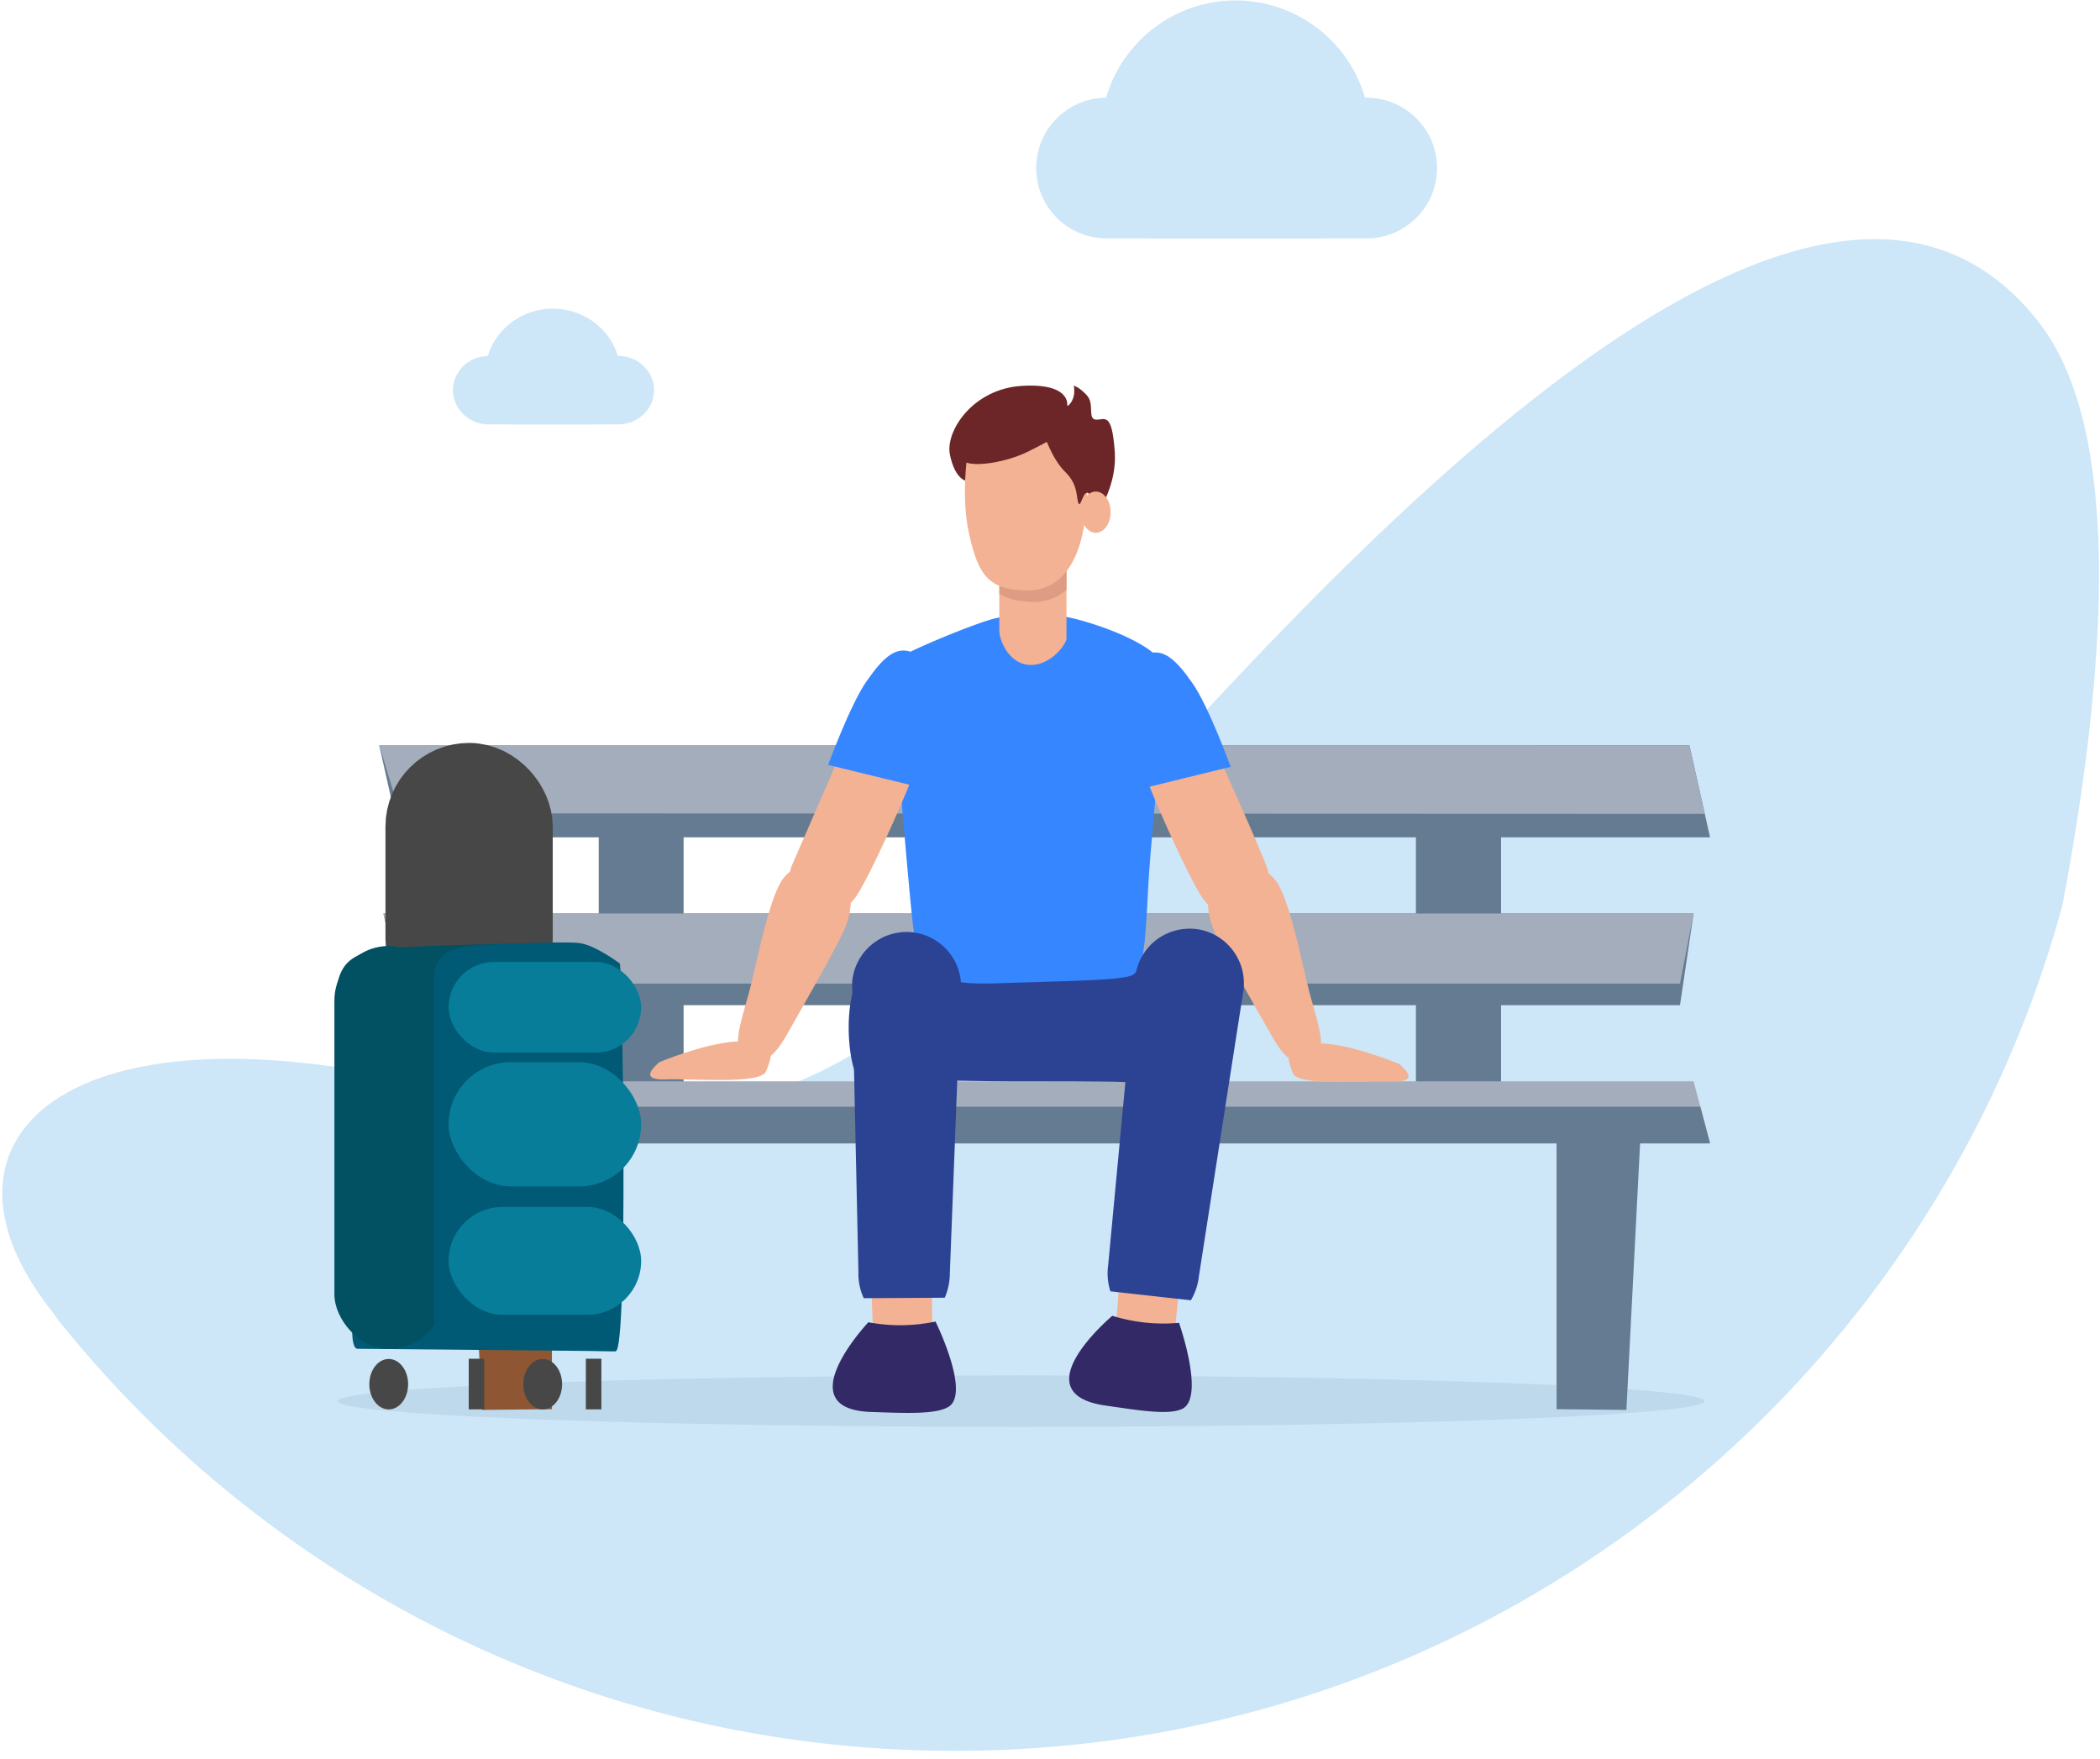 <svg xmlns="http://www.w3.org/2000/svg" width="240" height="201"><style><![CDATA[.B{fill-rule:nonzero}.C{fill:#f3b293}.D{fill:#647b91}.E{fill:#2c4293}.F{fill:#3686ff}]]></style><g fill="none" fill-rule="evenodd"><g fill="#cde6f8" class="B"><path d="M235.704 103.455c-15.16 55.704-66.097 96.637-126.595 96.637-41.432 0-78.375-19.177-102.402-49.164l-.665-.942c-15.77-19.704 1.413-35.972 43.37-25.912s54.042-5.072 81.645-35.474 77.71-82.78 101.93-51.796c9.45 12.083 8 38.688 2.716 66.65zM74.744 44.59c0 2.134-1.83 3.908-4.047 3.908H55.815c-1.068.004-2.094-.415-2.854-1.164a3.8 3.8 0 0 1-1.192-2.744c0-2.134 1.8-3.88 4-3.907h14.938c1.068-.004 2.094.414 2.855 1.164.756.713 1.187 1.704 1.192 2.743z"/><path d="M70.92 42.734a7.46 7.46 0 0 1-2.8 5.765h-9.866c-1.753-1.402-2.782-3.52-2.8-5.765.004-.694.107-1.385.305-2.05.914-3.104 3.907-5.405 7.427-5.405s6.513 2.3 7.427 5.405c.198.665.3 1.356.305 2.05z"/></g><ellipse cx="116.702" cy="160.129" fill="#abc9db" opacity=".43" rx="78.097" ry="2.938" class="B"/><g class="D B"><path d="M195.436 95.695H45.7l-2.356-10.503H193.08z"/><path d="M68.425 129.755v-41.32l9.7-.665v41.487z"/><path d="M192 114.873H46.17l-2.356-10.476h149.737z"/><path d="M161.82 129.755v-41.32l9.727-.665v41.487z"/></g><path fill="#a4adbb" d="M195.436 130.67H46.17l-2.356-7.095h149.737z" class="B"/><path d="M177.894 161.044v-33.45l9.727-.472-1.746 34.005z" class="B D"/><path fill="#8e5633" d="M63.076 161.044v-33.45l-9.727-.472 1.746 34.005z" class="B"/><path fill="#a4adbb" d="M194.827 93.007L45.7 92.952l-2.356-7.788 149.737.055zm-2.827 19.4H46.17l-2.356-8.01h149.737z" class="B"/><path d="M195.436 130.67H46.17l-1.386-4.185h149.543z" class="B D"/><path d="M136.767 107.196s3.907 4.628 3.076 10.892-9.45 5.653-11.4 5.57-8.453-.083-13.192-.083-15.353-.333-16.794-.14-3.02-11.806 1.662-13.8 6.624-2.8 8.453-2.44 6.097-.693 12.47.832 10.892 4.268 15.714-.832z" class="B E"/><path d="M133.192 76.822c0-2.965-8.176-5.71-11.307-6.32a21.22 21.22 0 0 0-8.037.139c-2.107.443-11.17 4.157-11.668 4.96s1.275 21.23 1.94 28.075 1.275 8.98 9.728 8.702 13.607-.333 15.297-.832 1.72-3.796 2.107-10.642c.332-5.653 1.94-21.117 1.94-24.083z" class="B F"/><path d="M139.067 85.968s5.016 11.085 5.792 13.358c1.164 3.242-4.85 7.316-7.483 3.214-1.773-2.743-5.237-10.67-6.235-13.247s6.374-4.988 7.926-3.325z" class="B C"/><path d="M140.647 87.63s-2.495-6.872-4.35-9.533-3.4-4.212-5.432-3.242-2.966 6.263-2.08 10.586 1.7 4.684 1.7 4.684l10.172-2.495z" class="B F"/><g class="C B"><path d="M138.65 106.115c.693 1.83 4.74 8.813 6.762 12.388s3.38 3.298 4.933 2.3-.138-4.932-.97-8.48-1.94-8.896-3.297-11.25c-2.3-4.074-10.255-2.467-7.428 5.043z"/><path d="M159.935 121.607s-5.07-2.134-8.702-2.355-4.71.526-3.464 3.41c.637 1.524 8.397.803 11.473.914s1.22-1.496.693-1.968zm-63.713-35.86l-5.792 13.33c-1.137 3.27 4.877 7.344 7.5 3.243 1.746-2.744 5.238-10.67 6.236-13.247s-6.375-4.99-7.954-3.326z"/></g><path d="M94.642 87.41s2.522-6.873 4.38-9.534 3.38-4.212 5.404-3.242 2.993 6.235 2.106 10.586-1.7 4.684-1.7 4.684l-10.2-2.494z" class="B F"/><g class="C B"><path d="M96.637 105.894c-.692 1.8-4.7 8.813-6.734 12.388s-3.38 3.298-4.933 2.3.14-4.933.97-8.48 1.94-8.896 3.27-11.252c2.328-4.074 10.254-2.467 7.427 5.044z"/><path d="M75.353 121.386s5.1-2.134 8.73-2.356c4.046-.222 4.684.527 3.464 3.41-.665 1.524-8.397.803-11.5.914s-1.22-1.496-.694-1.967zm59.723 22.89l-1.08 10.365s-6.652-1.635-6.513-2.744.526-6.68.526-6.68 7.067-3.408 7.067-.942z"/></g><path fill="#332966" d="M134.744 151.178s3.02 8.563.36 9.838c-1.607.748-5.072.14-8.785-.388-9.728-1.413.803-10.254.803-10.254a19.72 19.72 0 0 0 7.622.804z" class="B"/><path d="M142.115 113.127l-5.1 32.73c-.1.968-.42 1.903-.914 2.743l-9.2-1.025a6.88 6.88 0 0 1-.25-3.02l3.104-32.98c.212-1.632 1.058-3.116 2.356-4.13a6.35 6.35 0 0 1 4.6-1.274c3.403.446 5.813 3.548 5.404 6.956z" class="B E"/><path d="M106.448 144.14l.14 10.42s-6.8-.86-6.8-1.968l-.25-6.706s6.624-4.185 6.9-1.746z" class="B C"/><path fill="#332966" d="M106.92 151.04s4.018 8.147 1.496 9.727c-1.497.914-5.016.72-8.786.6-9.8-.278-.388-10.255-.388-10.255a19.62 19.62 0 0 0 7.677-.083z" class="B"/><path d="M109.83 112.38l-1.276 33.1c0 .972-.198 1.934-.582 2.827l-9.256.055a6.55 6.55 0 0 1-.61-2.965l-.72-33.118a6.24 6.24 0 0 1 6.273-5.769 6.24 6.24 0 0 1 6.17 5.88z" class="B E"/><path d="M121.885 72.998c-.084.72-1.885 3.13-4.24 2.993s-3.4-2.772-3.437-3.852v-4.296l.028-4c0-1.996 1.385-3.4 3.325-3.77s4.046-.83 4.324.416v12.5z" class="B C"/><path fill="#dd9c83" d="M121.885 67.233v.167a5.6 5.6 0 0 1-3.908 1.385c-1.663-.055-2.855-.332-3.77-.942l.03-4c0-1.996 1.385-3.4 3.325-3.77s4.046-.83 4.324.416v6.734z" class="B"/><path fill="#6c2627" d="M121.968 46.3s.415-2.55-5.2-2.2-8.758 5.2-8.204 7.87 1.72 2.938 1.72 2.938l.83.472 2.966 2.133s1.996-5.847 4.324-7.288 4.434-2.41 3.575-3.936z" class="B"/><path d="M110.744 50.744s-1.053 5.46 0 10.226 2.217 6.402 6.512 6.513 6.846-3.825 6.984-11.28-9.56-10.004-13.496-5.46z" class="B C"/><g fill="#6c2627" class="B"><path d="M112.212 47.53s-2.605 2.882-2.52 4.545 5.016.942 7.87-.5 5.32-2.605 4.6-4.573-4.572-2.965-9.95.527z"/><path d="M122.716 44.065s.5 2.023-1.386 2.743-.305 1.026-.305 1.026l-1.746 1.7s.915 2.9 2.467 4.407 1.22 3.02 1.524 3.602.665-2.577 1.524-.526-.36 3.076-.36 3.076 3.298-3.77 2.966-8.48-1.192-3.575-2.162-3.658-.14-1.774-.998-2.744-1.524-1.136-1.524-1.136z"/></g><ellipse cx="125.238" cy="58.531" rx="1.691" ry="2.356" class="B C"/><rect width="9.118" height="22.01" x="49.053" y="89.903" stroke="#474747" stroke-linejoin="round" stroke-width="10" rx="4.559"/><g class="B"><path fill="#005a76" d="M69.118 143.612l1.247 10.808-29.543-.277c-1.413-.166-.166-11.085 3.187-13.496s25.11 2.965 25.11 2.965z"/><g fill="#025163"><path d="M62.08 107.806s-9.174.083-15.437.416-8.62 1.136-8.23 7.732 3.768 10.586 4.073 10.586 12.942-8.785 15.298-10.032 4.296-8.702 4.296-8.702z"/><rect width="12.471" height="46.046" x="38.217" y="108.111" rx="6.236"/></g><path fill="#005a76" d="M70.836 110.106s-2.827-2.106-4.6-2.328-8.87.11-10.81.222-5.847.1-5.847 3.88v38.77c.166 1.774.693 3.437 3.16 3.437s16.185.332 17.626.332.776-43.427.47-44.314z"/><g fill="#077d99"><rect width="22.005" height="12.33" x="51.27" y="137.931" rx="6.165"/><rect width="22.005" height="14.198" x="51.27" y="121.386" rx="7.099"/><rect width="22.005" height="10.354" x="51.27" y="109.94" rx="5.177"/></g><g fill="#474747"><ellipse cx="62.023" cy="158.189" rx="2.217" ry="2.882"/><ellipse cx="44.425" cy="158.189" rx="2.217" ry="2.882"/><path d="M53.57 155.28h1.774v5.787H53.57zm13.386 0h1.774v5.787h-1.774z"/></g><g fill="#cde6f8"><path d="M164.23 19.206a8.04 8.04 0 0 1-8.037 8.036h-29.68a8.04 8.04 0 0 1-8.093-7.981 8.04 8.04 0 0 1 7.982-8.092h29.792c2.13.007 4.17.853 5.68 2.355s2.36 3.55 2.356 5.682z"/><path d="M156.6 15.41c.008 4.58-2.036 8.922-5.57 11.833H131.4c-3.534-2.91-5.578-7.254-5.57-11.833a16.46 16.46 0 0 1 .582-4.24A15.41 15.41 0 0 1 143.342.201a15.41 15.41 0 0 1 13.268 15.208z"/></g></g></g></svg>